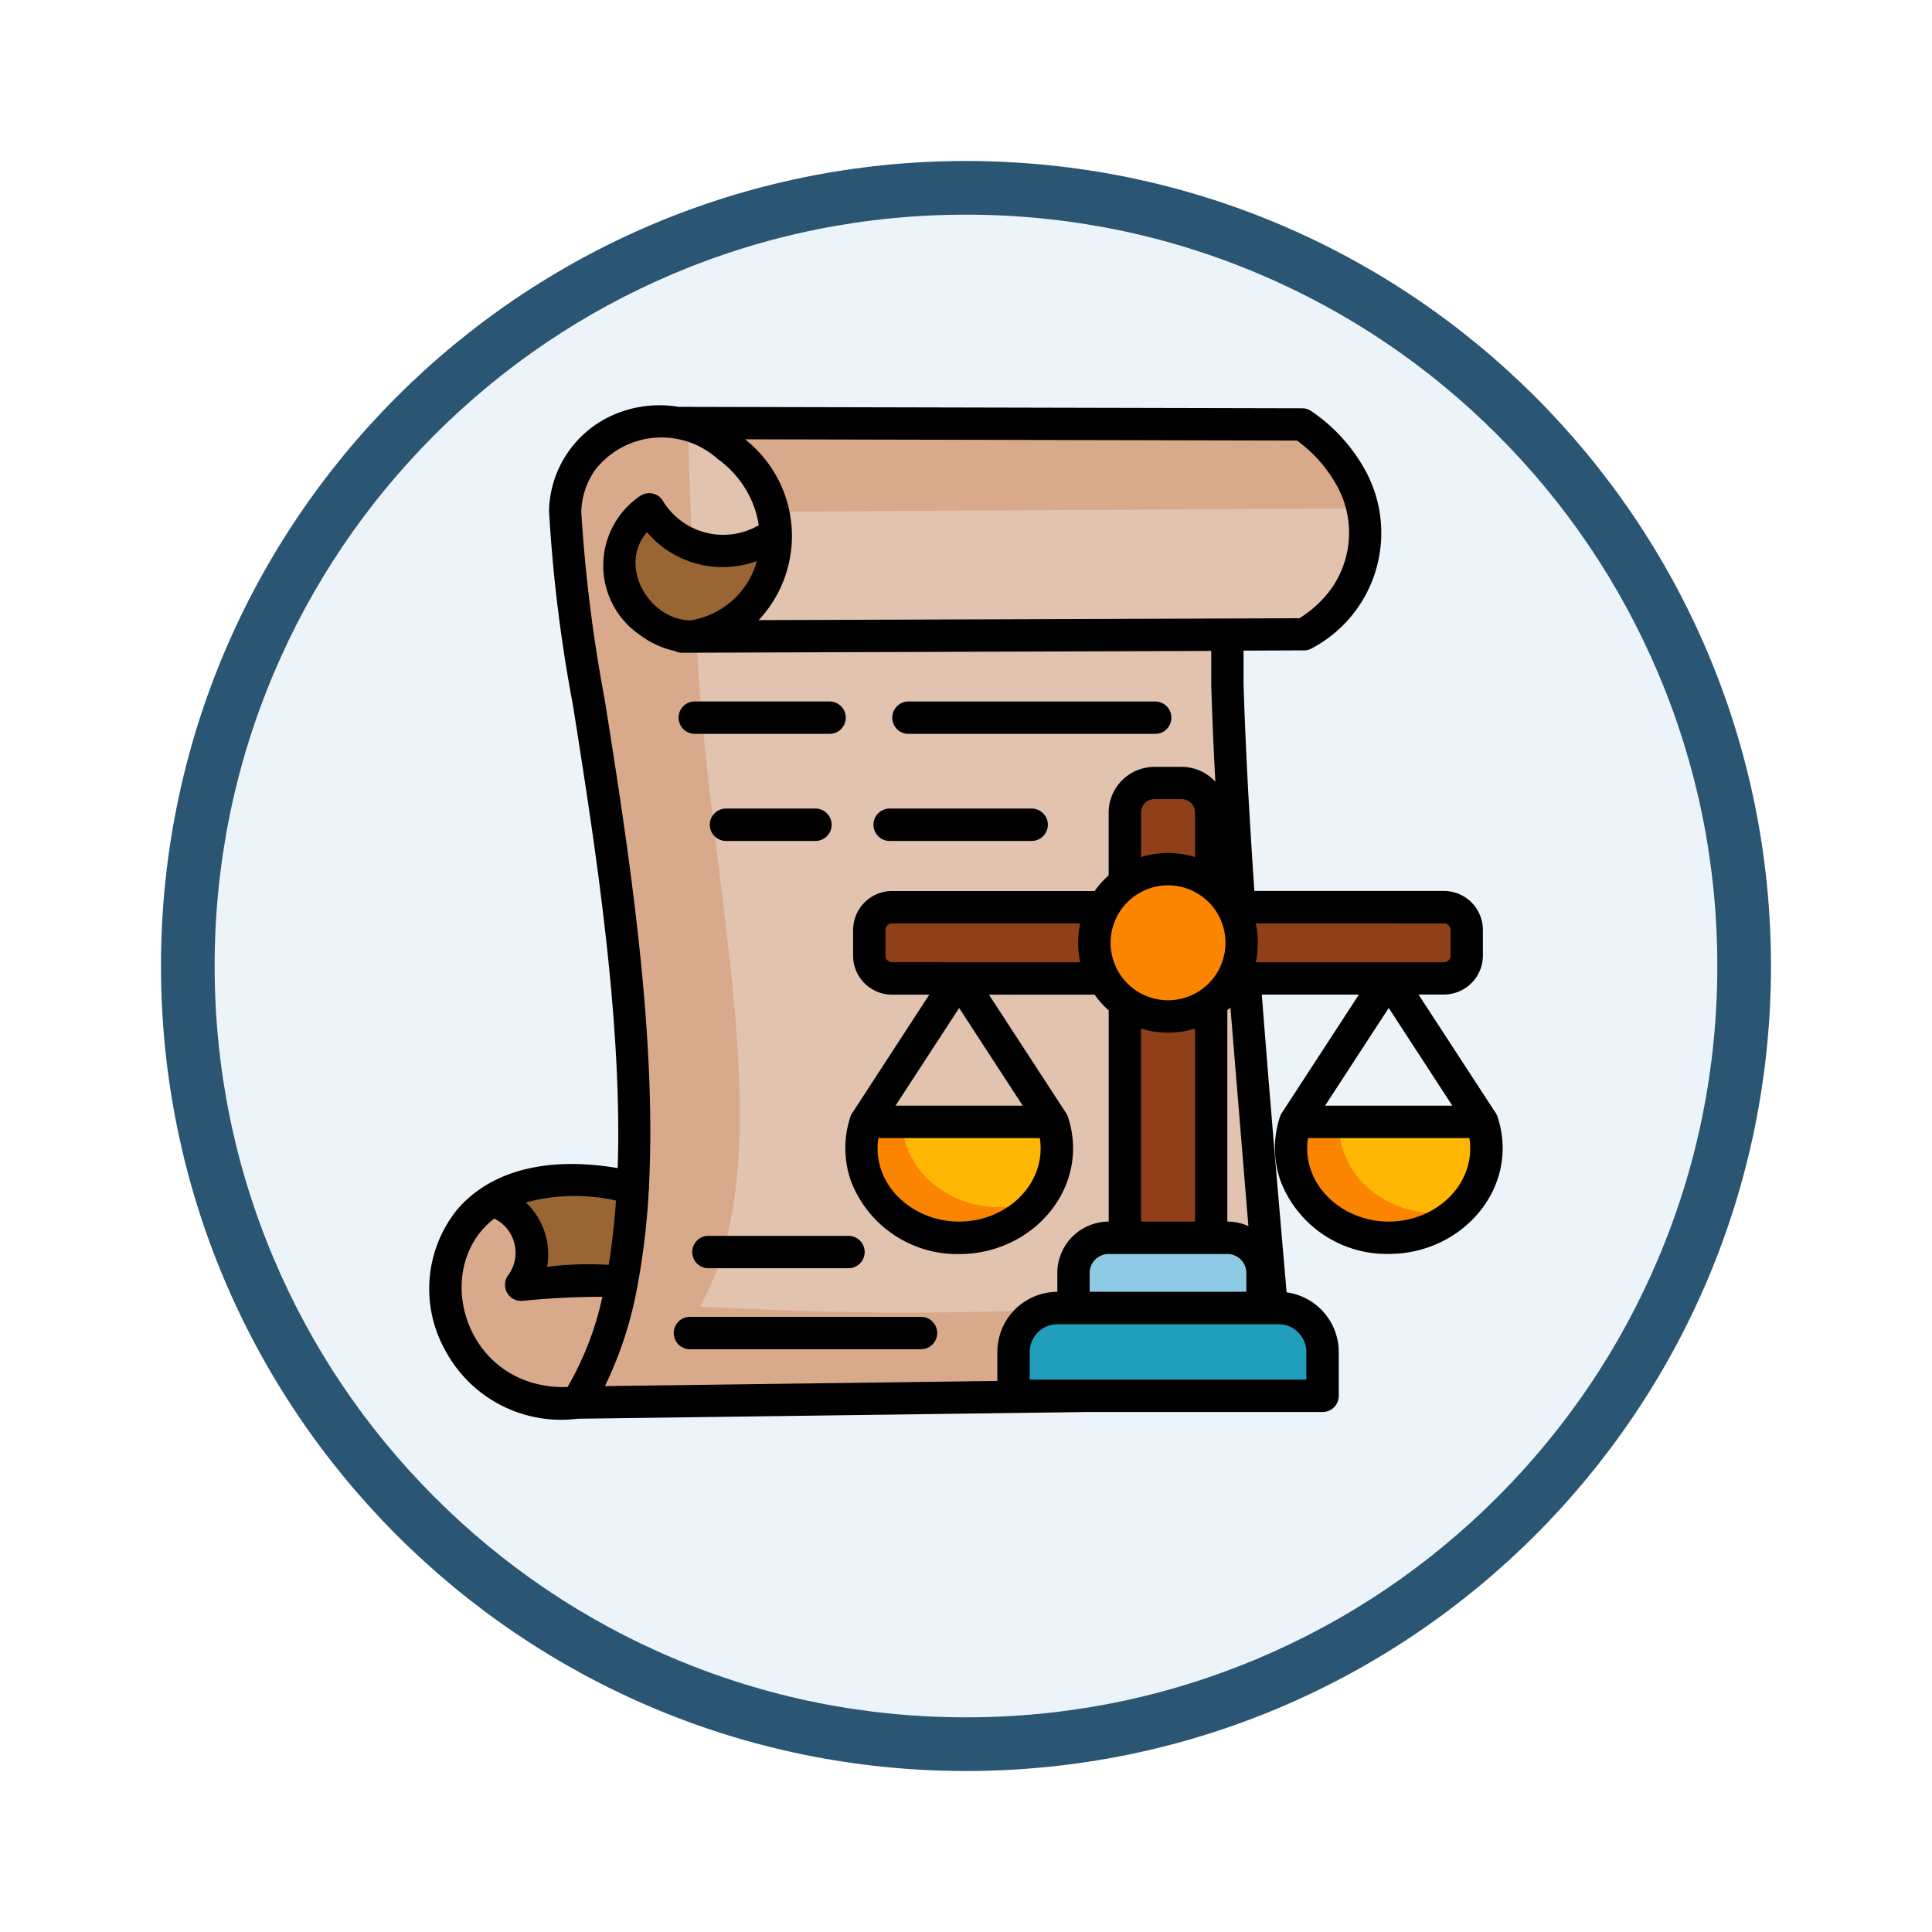 <svg xmlns="http://www.w3.org/2000/svg" xmlns:xlink="http://www.w3.org/1999/xlink" width="108" height="108" viewBox="0 0 108 108">
  <defs>
    <filter id="Path_904820" x="0" y="0" width="108" height="108" filterUnits="userSpaceOnUse">
      <feOffset dy="3" input="SourceAlpha"/>
      <feGaussianBlur stdDeviation="3" result="blur"/>
      <feFlood flood-opacity="0.161"/>
      <feComposite operator="in" in2="blur"/>
      <feComposite in="SourceGraphic"/>
    </filter>
  </defs>
  <g id="Group_1144169" data-name="Group 1144169" transform="translate(-615.101 -5000)">
    <g transform="matrix(1, 0, 0, 1, 615.1, 5000)" filter="url(#Path_904820)">
      <g id="Path_904820-2" data-name="Path 904820" transform="translate(9 6)" fill="#ecf4fa">
        <path d="M 45 88.5 C 39.127 88.5 33.43 87.35 28.068 85.082 C 22.889 82.891 18.236 79.755 14.241 75.759 C 10.245 71.764 7.109 67.111 4.918 61.932 C 2.65 56.57 1.5 50.873 1.5 45 C 1.5 39.127 2.65 33.43 4.918 28.068 C 7.109 22.889 10.245 18.236 14.241 14.241 C 18.236 10.245 22.889 7.109 28.068 4.918 C 33.43 2.65 39.127 1.5 45 1.5 C 50.873 1.5 56.57 2.65 61.932 4.918 C 67.111 7.109 71.764 10.245 75.759 14.241 C 79.755 18.236 82.891 22.889 85.082 28.068 C 87.35 33.43 88.5 39.127 88.5 45 C 88.5 50.873 87.35 56.57 85.082 61.932 C 82.891 67.111 79.755 71.764 75.759 75.759 C 71.764 79.755 67.111 82.891 61.932 85.082 C 56.57 87.35 50.873 88.5 45 88.5 Z" stroke="none"/>
        <path d="M 45 3 C 39.329 3 33.829 4.11 28.653 6.299 C 23.652 8.415 19.16 11.443 15.302 15.302 C 11.443 19.16 8.415 23.652 6.299 28.653 C 4.11 33.829 3 39.329 3 45 C 3 50.671 4.11 56.171 6.299 61.347 C 8.415 66.348 11.443 70.84 15.302 74.698 C 19.16 78.557 23.652 81.585 28.653 83.701 C 33.829 85.89 39.329 87 45 87 C 50.671 87 56.171 85.89 61.347 83.701 C 66.348 81.585 70.84 78.557 74.698 74.698 C 78.557 70.84 81.585 66.348 83.701 61.347 C 85.89 56.171 87 50.671 87 45 C 87 39.329 85.89 33.829 83.701 28.653 C 81.585 23.652 78.557 19.16 74.698 15.302 C 70.84 11.443 66.348 8.415 61.347 6.299 C 56.171 4.11 50.671 3 45 3 M 45 0 C 69.853 0 90 20.147 90 45 C 90 69.853 69.853 90 45 90 C 20.147 90 0 69.853 0 45 C 0 20.147 20.147 0 45 0 Z" stroke="none" fill="#2a5673"/>
      </g>
    </g>
    <g id="Group_1144113" data-name="Group 1144113" transform="translate(614.148 4985.209)">
      <g id="Group_1144113-2" data-name="Group 1144113" transform="translate(25.857 38.354)">
        <path id="Path_978986" data-name="Path 978986" d="M39.28,384.829a21.813,21.813,0,0,0,3.134-12.023C28.38,369.617,29.607,385.686,39.28,384.829Z" transform="translate(-31.942 -329.983)" fill="#d8aa8b" fill-rule="evenodd"/>
        <path id="Path_978987" data-name="Path 978987" d="M59.752,378.532a33.769,33.769,0,0,0,.509-5.38,12.176,12.176,0,0,0-7.822.685c1.932.773,2.929,3.09,1.584,4.751C55.691,378.554,57.86,378.07,59.752,378.532Z" transform="translate(-49.79 -330.327)" fill="#963" fill-rule="evenodd"/>
        <path id="Path_978988" data-name="Path 978988" d="M120.694,56.361l-.008,2.785c.286,9.578,1.4,22.432,2.577,36.023-.253,2.386-.458,3.471-8.291,3.72l-30.657.4c7.628-11.513-.725-41.854-.649-49.822a5.1,5.1,0,0,1,3.225-4.637,5.889,5.889,0,0,1,5.872,1,6.329,6.329,0,0,1,2.587,6.195,5.493,5.493,0,0,1-4.571,4.435Z" transform="translate(-76.978 -44.447)" fill="#d8aa8b" fill-rule="evenodd"/>
        <path id="Path_978989" data-name="Path 978989" d="M167.027,57.879l-.008,2.785c.275,9.2,1.023,20.848,2.115,33.743-10.673,1.62-21.417,1.565-31.606,1.033,4.795-8.409.477-23.15-.2-37.455ZM136.88,46.19a6.166,6.166,0,0,1,2.218,1.165,6.329,6.329,0,0,1,2.587,6.195,5.486,5.486,0,0,1-4.361,4.4C137.086,52.854,136.89,48.569,136.88,46.19Z" transform="translate(-123.311 -45.965)" fill="#e1c3af" fill-rule="evenodd"/>
        <path id="Path_978990" data-name="Path 978990" d="M111.2,89.5a5.513,5.513,0,0,0,4.667-5.71c-2.961,1.756-5.512.843-7.078-1.4a3.584,3.584,0,0,0-1.462,4.27A4.179,4.179,0,0,0,111.2,89.5Z" transform="translate(-97.395 -77.484)" fill="#963" fill-rule="evenodd"/>
        <path id="Path_978991" data-name="Path 978991" d="M128.305,57.027a5.584,5.584,0,0,0,4.641-5.978,6.65,6.65,0,0,0-5.506-5.96l35.543.08c4.765,3.324,4.593,9.12.1,11.733Z" transform="translate(-115.092 -45.007)" fill="#d8aa8b" fill-rule="evenodd"/>
        <path id="Path_978992" data-name="Path 978992" d="M134.13,89.13a5.584,5.584,0,0,0,4.641-5.978,6.185,6.185,0,0,0-.158-1l33.552-.187A6.723,6.723,0,0,1,168.9,89Z" transform="translate(-120.917 -77.109)" fill="#e1c3af" fill-rule="evenodd"/>
        <path id="Path_978993" data-name="Path 978993" d="M216.438,254.43H247.3a1.274,1.274,0,0,1,1.268,1.272v1.44a1.273,1.273,0,0,1-1.268,1.268H216.438a1.273,1.273,0,0,1-1.268-1.268V255.7A1.274,1.274,0,0,1,216.438,254.43Z" transform="translate(-191.478 -227.278)" fill="#8f4018" fill-rule="evenodd"/>
        <path id="Path_978994" data-name="Path 978994" d="M330.467,202.376v23.776H325.64V202.376a1.654,1.654,0,0,1,1.65-1.646h1.528A1.654,1.654,0,0,1,330.467,202.376Z" transform="translate(-287.664 -180.522)" fill="#8f4018" fill-rule="evenodd"/>
        <path id="Path_978995" data-name="Path 978995" d="M212.018,347.23a4.805,4.805,0,0,0,2.042,5.538,5.849,5.849,0,0,0,6.359,0,4.808,4.808,0,0,0,2.046-5.538Z" transform="translate(-188.527 -308.079)" fill="#fb8500" fill-rule="evenodd"/>
        <path id="Path_978996" data-name="Path 978996" d="M236.749,351.541a4.69,4.69,0,0,0,.733-4.311H229.03a4.938,4.938,0,0,0,2.272,3.826A5.861,5.861,0,0,0,236.749,351.541Z" transform="translate(-203.546 -308.079)" fill="#ffb703" fill-rule="evenodd"/>
        <path id="Path_978997" data-name="Path 978997" d="M397.748,347.23a4.805,4.805,0,0,0,2.042,5.538,5.849,5.849,0,0,0,6.359,0,4.808,4.808,0,0,0,2.046-5.538Z" transform="translate(-350.242 -308.079)" fill="#fb8500" fill-rule="evenodd"/>
        <path id="Path_978998" data-name="Path 978998" d="M424.714,352.2a4.739,4.739,0,0,0,1.323-4.97h-8.031a4.913,4.913,0,0,0,2.28,4.164A5.864,5.864,0,0,0,424.714,352.2Z" transform="translate(-368.086 -308.079)" fill="#ffb703" fill-rule="evenodd"/>
        <path id="Path_978999" data-name="Path 978999" d="M305.41,397.35h6.645a1.969,1.969,0,0,1,1.962,1.962v1.964H303.45v-1.964A1.966,1.966,0,0,1,305.41,397.35Z" transform="translate(-268.343 -351.718)" fill="#8ecae6" fill-rule="evenodd"/>
        <path id="Path_979000" data-name="Path 979000" d="M279.953,427.71h12.37a2.459,2.459,0,0,1,2.452,2.455v2.452H277.5v-2.452A2.461,2.461,0,0,1,279.953,427.71Z" transform="translate(-245.749 -378.153)" fill="#219ebc" fill-rule="evenodd"/>
        <path id="Path_979001" data-name="Path 979001" d="M316.576,237.98a4.118,4.118,0,1,1-4.116,4.116A4.118,4.118,0,0,1,316.576,237.98Z" transform="translate(-276.188 -212.955)" fill="#fb8500" fill-rule="evenodd"/>
      </g>
      <path id="Path_979002" data-name="Path 979002" d="M39.521,90.213a.905.905,0,1,1,0-1.81H52.437a.905.905,0,1,1,0,1.81Zm.27-34.4a.905.905,0,0,1,0-1.81h7.536a.905.905,0,0,1,0,1.81ZM50.685,61.8a.905.905,0,1,1,0-1.81h7.939a.905.905,0,1,1,0,1.81Zm-9.148,0a.905.905,0,0,1,0-1.81h5a.905.905,0,0,1,0,1.81Zm10.2-5.985a.905.905,0,0,1,0-1.81H65.529a.905.905,0,0,1,0,1.81ZM40.554,85.686a.905.905,0,0,1,0-1.81h7.829a.905.905,0,0,1,0,1.81Zm25.69-23.213a4.98,4.98,0,0,1,1.51.231v-2.5a.746.746,0,0,0-.744-.741H65.483a.746.746,0,0,0-.743.741v2.5A4.992,4.992,0,0,1,66.244,62.473Zm4.908,3.937a5.157,5.157,0,0,1,0,2.17H81.675a.367.367,0,0,0,.363-.363v-1.44a.367.367,0,0,0-.363-.366Zm-1.418,4.7c-.056.056-.114.106-.172.158V83.08a2.852,2.852,0,0,1,1.177.25Zm-1.98,1.179a5.105,5.105,0,0,1-3.017,0v10.79h3.017Zm-4.827-1.021a5.107,5.107,0,0,1-.785-.875H56.235l4.277,6.565a.993.993,0,0,1,.14.268c1.283,3.892-1.91,7.668-6.081,7.668a6.363,6.363,0,0,1-6.018-4,5.53,5.53,0,0,1-.078-3.624.89.89,0,0,1,.154-.312L52.9,70.393H50.817a2.178,2.178,0,0,1-2.174-2.174v-1.44A2.179,2.179,0,0,1,50.817,64.6H62.143a5.106,5.106,0,0,1,.785-.875V60.212a2.558,2.558,0,0,1,2.555-2.551h1.528a2.537,2.537,0,0,1,1.88.829q-.149-2.814-.228-5.406l0-1.906-28.956.1H39.07a.894.894,0,0,1-.407-.1,4.919,4.919,0,0,1-1.88-.851,4.7,4.7,0,0,1-.008-7.836h0a.9.9,0,0,1,1.206.253,3.948,3.948,0,0,0,5.388,1.408,5.465,5.465,0,0,0-.359-1.279,5.71,5.71,0,0,0-1.84-2.357.947.947,0,0,1-.1-.07,4.7,4.7,0,0,0-6.865.637,4.273,4.273,0,0,0-.759,2.32A84.749,84.749,0,0,0,34.764,53.94c1.268,8.005,2.915,18.418,2.467,27.164a.86.86,0,0,1-.014.256,40.016,40.016,0,0,1-.612,5.216,21.547,21.547,0,0,1-1.836,5.7l21.936-.29V90.366a3.367,3.367,0,0,1,3.354-3.361V85.947A2.871,2.871,0,0,1,62.93,83.08V71.267ZM61.34,68.58a5.033,5.033,0,0,1,0-2.17H50.817a.368.368,0,0,0-.363.366v1.44a.367.367,0,0,0,.363.363Zm7.178-3.358a3.212,3.212,0,1,0,0,4.544A3.216,3.216,0,0,0,68.518,65.222Zm4.358,21.812a3.37,3.37,0,0,1,2.914,3.332v2.452a.9.9,0,0,1-.905.905H61.721L33.235,94.1a7.339,7.339,0,0,1-7.364-3.772,7.054,7.054,0,0,1,.653-7.939c1.634-1.9,4.559-3.046,8.958-2.3.275-8.327-1.29-18.22-2.5-25.87a84.66,84.66,0,0,1-1.338-10.864A6,6,0,0,1,35.438,37.9a6.5,6.5,0,0,1,3.452-.366l34.856.08a.9.9,0,0,1,.535.176A9.563,9.563,0,0,1,77.111,40.8a7.3,7.3,0,0,1-2.819,10.229.9.9,0,0,1-.5.118l-3.324.014,0,1.866c.056,1.822.144,3.79.253,5.89.1,1.784.216,3.684.352,5.678h10.6a2.182,2.182,0,0,1,2.174,2.177v1.44a2.181,2.181,0,0,1-2.174,2.174H80.249l4.277,6.565a.994.994,0,0,1,.14.268c1.283,3.892-1.91,7.668-6.081,7.668a6.361,6.361,0,0,1-6.018-4,5.53,5.53,0,0,1-.078-3.624.89.89,0,0,1,.154-.312l4.273-6.561H71.489c.422,5.464.895,10.977,1.386,16.643Zm-.444,1.782H60.061a1.554,1.554,0,0,0-1.546,1.55v1.546H73.978V90.366A1.554,1.554,0,0,0,72.432,88.816ZM69.569,84.89H62.924a1.064,1.064,0,0,0-1.059,1.055V87h8.76V85.946A1.062,1.062,0,0,0,69.569,84.89Zm4.5-6.481c-.385,2.559,1.854,4.669,4.515,4.669s4.9-2.112,4.511-4.669Zm.957-1.81h7.114l-3.556-5.462ZM50.054,78.41c-.385,2.559,1.854,4.669,4.515,4.669s4.9-2.112,4.511-4.669Zm.957-1.81h7.114L54.57,71.138ZM39.488,49.469h.1a4.684,4.684,0,0,0,2.449-1.243,4.552,4.552,0,0,0,1.225-2.074,5.55,5.55,0,0,1-6.143-1.612c-1.61,1.858.054,4.837,2.37,4.929Zm3.874-.012,30.227-.106a6.259,6.259,0,0,0,1.818-1.7,5.428,5.428,0,0,0,.144-5.941,7.692,7.692,0,0,0-2.093-2.291L42.6,39.348a6.881,6.881,0,0,1,.763,10.109ZM32.677,92.327a17.217,17.217,0,0,0,1.95-5.043,44.5,44.5,0,0,0-4.487.228.9.9,0,0,1-.751-1.47,2.132,2.132,0,0,0-.807-3.134c-3.617,2.79-1.651,9.589,4.1,9.42Zm2.3-6.825c.19-1.143.322-2.349.41-3.6a10.541,10.541,0,0,0-5.04.106,3.994,3.994,0,0,1,1.191,3.6A18.154,18.154,0,0,1,34.98,85.5Z" transform="translate(0)"/>
    </g>
  </g>
</svg>
